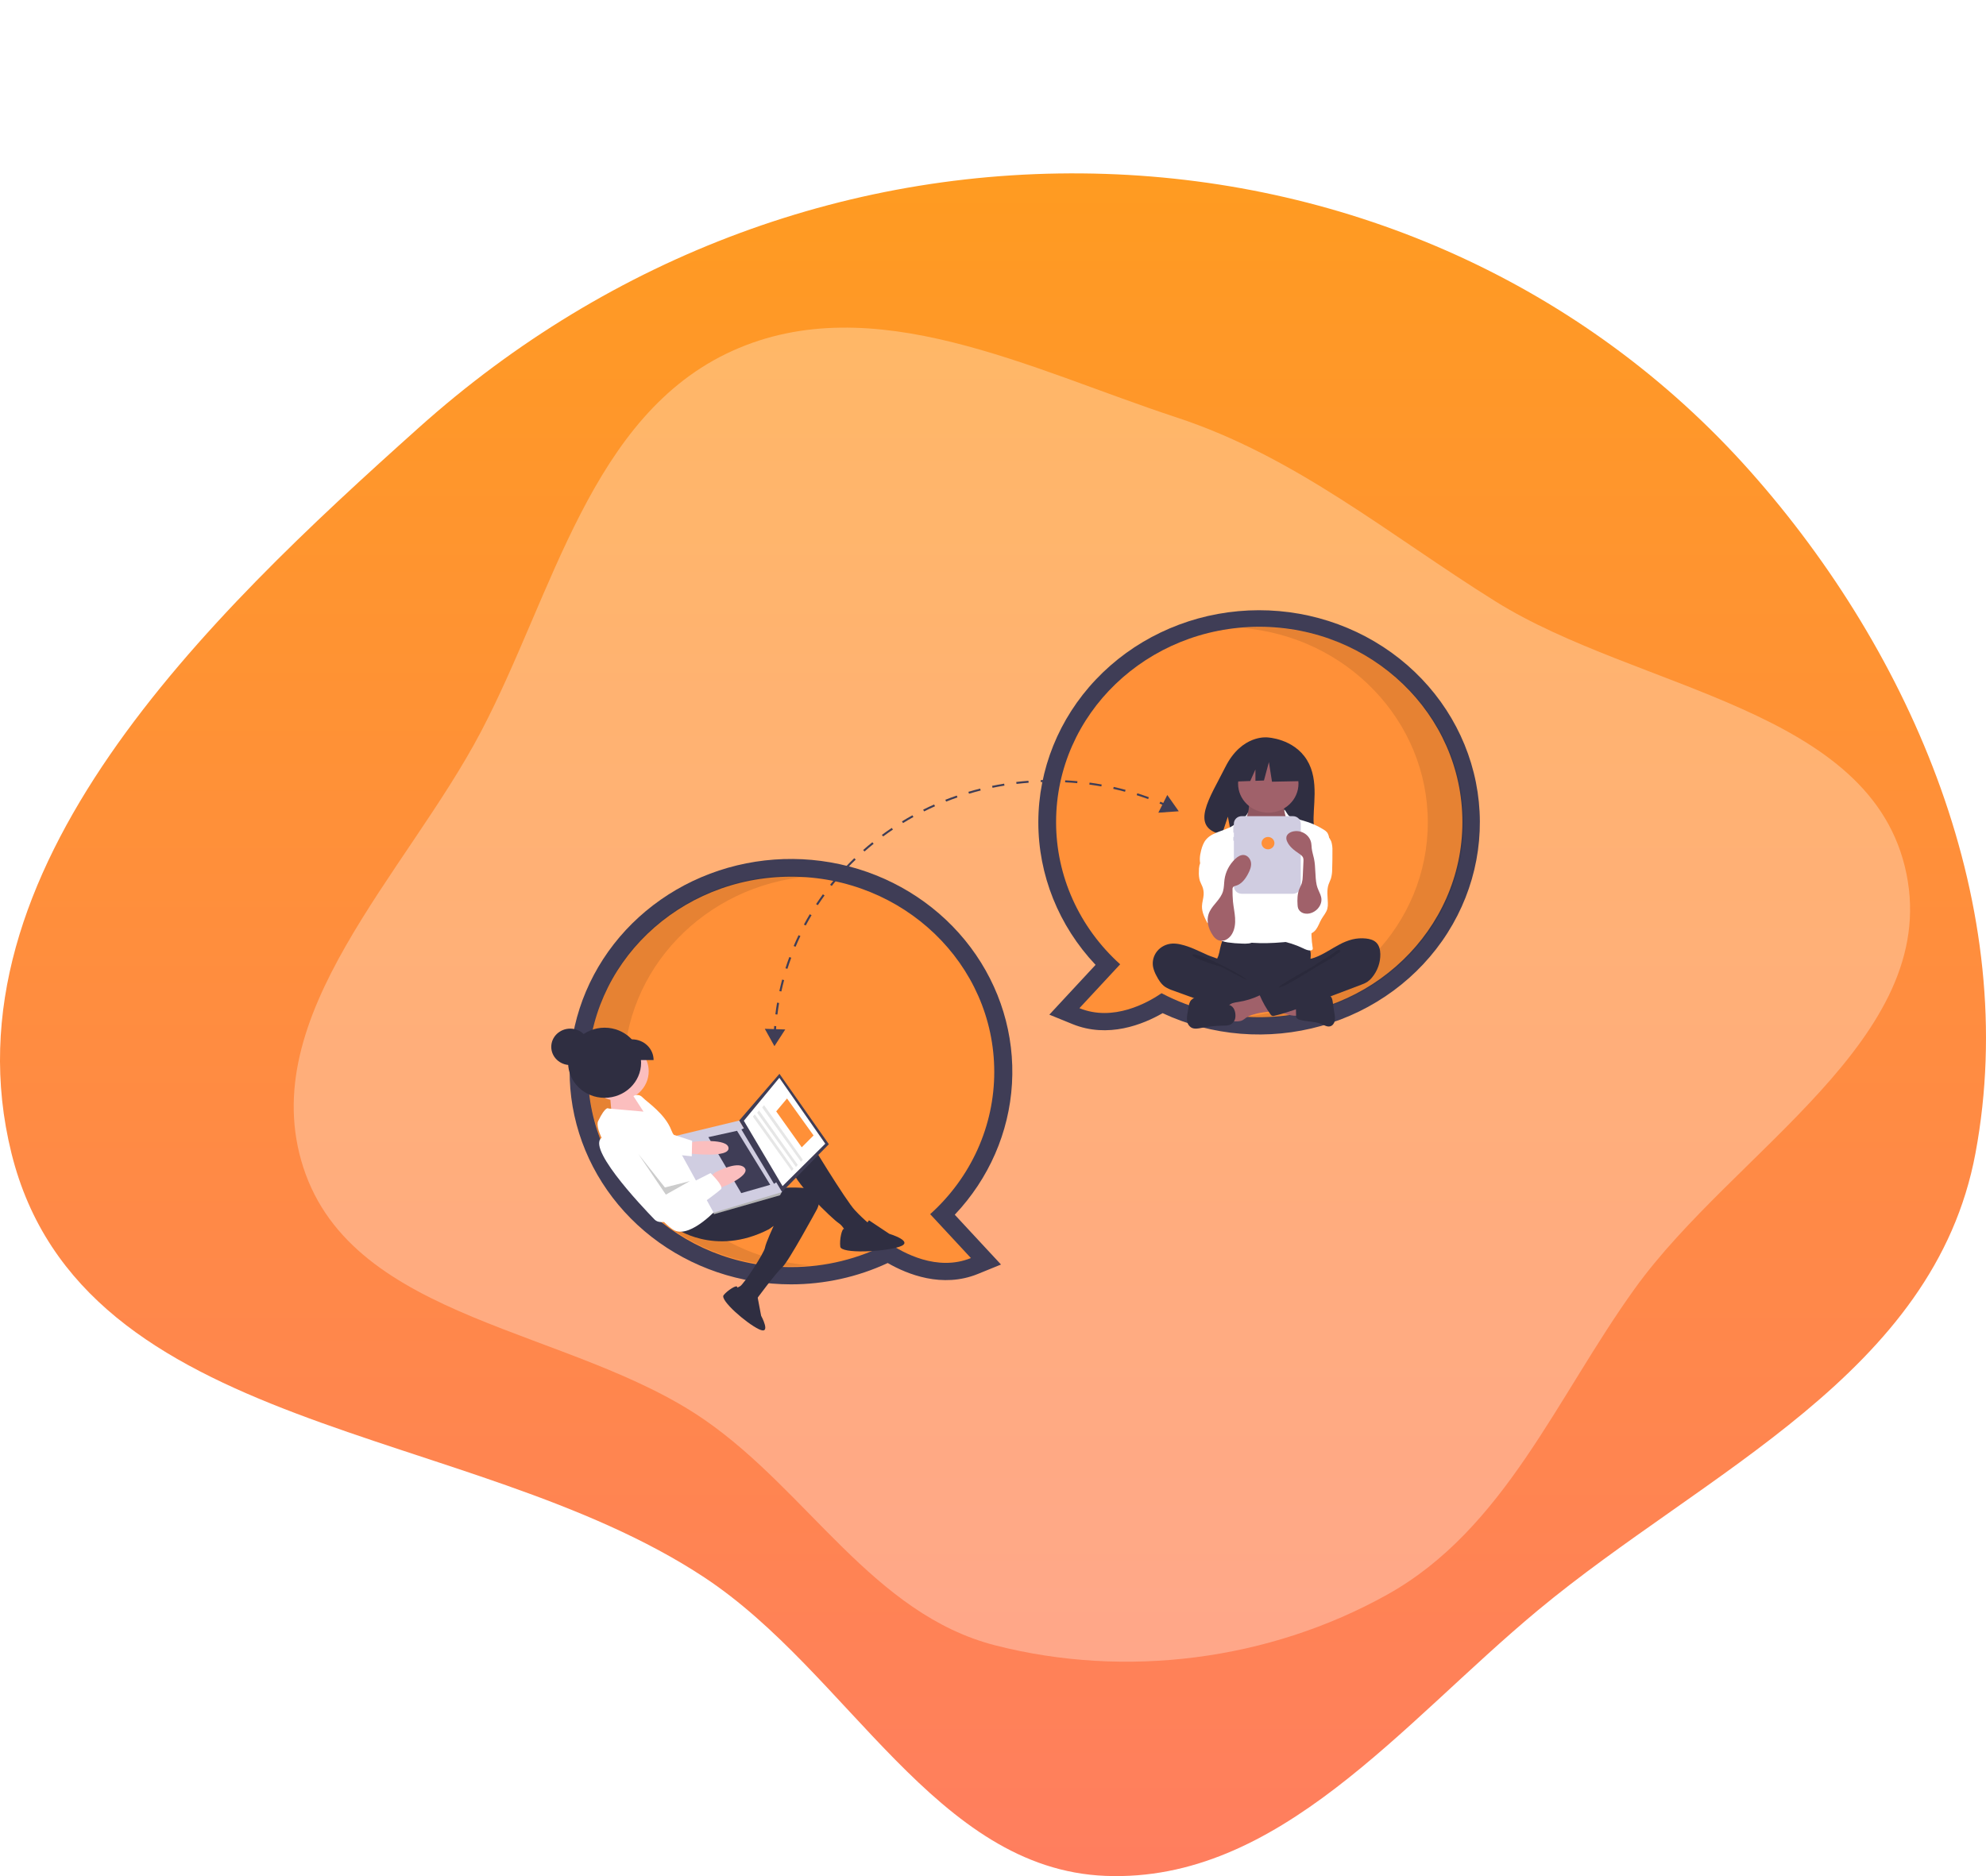 <svg width="1088" height="1028" viewBox="0 0 1088 1028" fill="none" xmlns="http://www.w3.org/2000/svg">
<path fill-rule="evenodd" clip-rule="evenodd" d="M605.684 95.292C739.174 99.715 867.485 155.395 958.915 258.348C1047.67 358.289 1107.33 497.388 1082.23 631.901C1059.63 753.054 934.329 806.058 842.512 882.353C767.879 944.368 700.533 1031.62 605.684 1027.88C512.622 1024.21 464.866 916.526 385.883 864.348C256.967 779.183 44.837 787.389 6.276 631.901C-32.173 476.859 113.923 337.747 229.605 234.185C334.962 139.867 467.714 90.721 605.684 95.292Z" fill="url(#paint0_linear)"/>
<g filter="url(#filter0_b)">
<path fill-rule="evenodd" clip-rule="evenodd" d="M819.11 329.428C897.439 378.406 1025.94 387.917 1044.42 478.796C1062.74 568.89 949.909 630.651 895.683 705.956C852.61 765.772 824.33 837.838 760.026 873.734C695.133 909.959 616.58 919.828 545.26 901.569C478.3 884.428 442.654 817.137 385.957 777.971C312.972 727.553 193.642 724.295 166.174 639.696C139.204 556.632 222.496 478.948 263.519 400.87C303.229 325.289 323.546 227.362 401.28 192.22C478.395 157.357 564.759 202.522 644.406 228.676C709.996 250.215 760.693 292.902 819.11 329.428Z" fill="white" fill-opacity="0.3"/>
</g>
<g clip-path="url(#clip0)">
<path d="M636.922 555.153C626.184 561.342 607.053 569.097 587.504 561.128L574.866 555.976L600.191 528.693C579.982 507.279 568.802 479.395 568.833 450.486C568.864 421.576 580.103 393.715 600.357 372.34C620.611 350.966 648.426 337.612 678.373 334.886C708.32 332.16 738.249 340.257 762.319 357.596C786.389 374.936 802.871 400.273 808.549 428.663C814.228 457.053 808.694 486.458 793.029 511.138C777.363 535.818 752.691 554.002 723.826 562.14C694.962 570.279 663.978 567.788 636.922 555.153V555.153ZM588.4 450.421C588.345 463.747 591.159 476.941 596.666 489.172C602.173 501.403 610.254 512.406 620.401 521.489L627.386 527.798L611.45 544.966C619.751 543.347 626.981 539.032 630.646 536.525L635.676 533.086L641.086 535.942C656.04 543.811 672.815 547.935 689.863 547.933C745.81 547.933 791.326 504.189 791.326 450.421C791.326 396.652 745.81 352.908 689.863 352.908C633.917 352.908 588.4 396.652 588.4 450.421V450.421Z" fill="#3F3D56"/>
<path d="M578.563 450.421C578.563 391.345 628.394 343.454 689.863 343.454C751.332 343.454 801.163 391.345 801.163 450.421C801.163 509.497 751.332 557.387 689.863 557.387C671.155 557.414 652.745 552.887 636.349 544.229C628.655 549.49 609.886 559.983 591.345 552.424L613.664 528.379C602.569 518.389 593.728 506.313 587.69 492.903C581.652 479.493 578.546 465.033 578.563 450.421Z" fill="#FF9038"/>
<path opacity="0.1" d="M782.203 450.652C782.203 394.763 737.6 348.893 680.74 344.106C683.982 343.833 687.261 343.686 690.577 343.686C752.046 343.686 801.877 391.576 801.877 450.652C801.877 509.728 752.046 557.619 690.577 557.619C687.266 557.619 683.992 557.469 680.755 557.197C737.608 552.403 782.203 506.536 782.203 450.652Z" fill="black"/>
<path d="M433.385 703.753C405.574 703.765 378.604 694.591 356.995 677.767C335.386 660.943 320.45 637.492 314.69 611.343C308.931 585.195 312.699 557.939 325.361 534.143C338.024 510.346 358.813 491.456 384.243 480.638C409.673 469.819 438.2 467.73 465.042 474.72C491.885 481.71 515.412 497.355 531.68 519.032C547.949 540.709 555.97 567.102 554.4 593.787C552.83 620.472 541.764 645.828 523.057 665.604L548.381 692.887L535.744 698.039C516.194 706.009 497.064 698.254 486.326 692.065C469.824 699.753 451.724 703.749 433.385 703.753ZM433.385 489.82C377.438 489.82 331.922 533.564 331.922 587.332C331.922 641.101 377.438 684.844 433.385 684.844C450.433 684.846 467.208 680.723 482.161 672.854L487.571 669.997L492.601 673.437C496.267 675.943 503.497 680.259 511.797 681.877L495.862 664.71L502.847 658.401C512.994 649.317 521.075 638.314 526.582 626.083C532.089 613.852 534.903 600.659 534.847 587.332C534.847 533.564 489.331 489.82 433.385 489.82Z" fill="#3F3D56"/>
<path d="M544.685 587.332C544.685 528.256 494.854 480.365 433.385 480.365C371.916 480.365 322.085 528.256 322.085 587.332C322.085 646.408 371.916 694.299 433.385 694.299C452.093 694.325 470.503 689.798 486.899 681.14C494.592 686.401 513.361 696.895 531.903 689.336L509.584 665.291C520.679 655.3 529.519 643.225 535.557 629.814C541.596 616.404 544.702 601.944 544.685 587.332Z" fill="#FF9038"/>
<path opacity="0.1" d="M341.759 586.792C341.759 530.902 386.361 485.033 443.222 480.246C439.98 479.973 436.701 479.825 433.385 479.825C371.916 479.825 322.085 527.716 322.085 586.792C322.085 645.868 371.916 693.758 433.385 693.758C436.695 693.758 439.969 693.609 443.206 693.336C386.353 688.542 341.759 642.676 341.759 586.792Z" fill="black"/>
<path d="M715.992 416.437C708.709 404.612 694.302 404.061 694.302 404.061C694.302 404.061 680.263 402.335 671.257 420.346C662.863 437.133 651.278 453.341 669.392 457.271L672.664 447.484L674.691 458C677.27 458.178 679.857 458.221 682.441 458.127C701.84 457.525 720.314 458.303 719.72 451.613C718.929 442.72 722.999 427.816 715.992 416.437Z" fill="#2F2E41"/>
<path d="M668.358 519.999C668.144 521.3 667.834 522.584 667.429 523.842C666.973 525.074 666.27 526.213 665.853 527.457C664.525 531.423 666.366 535.845 669.307 538.906C671.857 541.55 675.149 543.429 678.785 544.315C681.462 544.865 684.192 545.141 686.93 545.138C694.5 545.384 702.265 545.605 709.438 543.267C711.704 542.51 713.893 541.554 715.977 540.412C716.635 540.11 717.215 539.672 717.674 539.128C718.155 538.331 718.369 537.411 718.287 536.493C718.271 533.409 717.62 530.341 717.774 527.26C717.86 525.554 718.192 523.848 718.029 522.147C717.802 520.215 716.96 518.398 715.618 516.943C714.275 515.489 712.497 514.469 710.528 514.023C708.494 513.603 706.383 513.832 704.311 514.023C698.934 514.52 693.533 514.752 688.131 514.718C682.611 514.685 677.125 513.875 671.633 513.79C670.009 513.765 670.042 514.246 669.525 515.757C669.048 517.148 668.659 518.564 668.358 519.999Z" fill="#2F2E41"/>
<path d="M684.023 443.842C683.757 445.176 683.471 446.56 682.636 447.657C681.676 448.919 680.11 449.64 679.077 450.848C677.522 452.666 677.433 455.224 677.426 457.578C677.42 459.746 677.466 462.058 678.724 463.858C679.619 464.976 680.731 465.917 681.997 466.631C686.715 469.686 691.812 472.797 697.5 472.898C699.857 472.939 702.384 472.354 703.935 470.648C704.604 469.847 705.131 468.944 705.493 467.977C706.947 464.531 707.829 460.888 708.105 457.179C708.315 455.435 708.146 453.669 707.608 451.991C706.917 450.14 705.52 448.616 704.596 446.861C703.505 444.773 703.106 442.415 703.453 440.102C703.499 439.939 703.484 439.766 703.412 439.612C703.336 439.53 703.242 439.466 703.136 439.424C703.029 439.383 702.915 439.366 702.801 439.374L691.522 438.594C690.472 438.544 689.426 438.429 688.391 438.25C687.783 438.131 686.177 437.301 685.597 437.522C684.524 437.93 684.242 442.735 684.023 443.842Z" fill="#A0616A"/>
<path opacity="0.1" d="M684.023 444.18C683.757 445.515 683.471 446.898 682.636 447.995C681.676 449.257 680.11 449.979 679.077 451.186C677.522 453.004 677.433 455.563 677.426 457.916C677.42 460.084 677.466 462.396 678.724 464.196C679.619 465.314 680.731 466.256 681.997 466.969C686.715 470.025 691.812 473.135 697.501 473.236C699.857 473.278 702.384 472.693 703.935 470.987C704.604 470.185 705.131 469.283 705.493 468.315C706.947 464.87 707.829 461.226 708.105 457.517C708.315 455.774 708.146 454.007 707.608 452.33C706.917 450.478 705.52 448.955 704.596 447.199C703.505 445.112 703.106 442.753 703.453 440.441C703.499 440.278 703.484 440.105 703.412 439.951C703.337 439.868 703.242 439.804 703.136 439.763C703.03 439.721 702.915 439.704 702.801 439.713L691.522 438.932C690.472 438.882 689.426 438.767 688.391 438.588C687.783 438.469 686.177 437.639 685.597 437.86C684.524 438.268 684.242 443.073 684.023 444.18Z" fill="black"/>
<path d="M694.808 445.295C703.947 445.295 711.355 438.175 711.355 429.392C711.355 420.61 703.947 413.49 694.808 413.49C685.67 413.49 678.262 420.61 678.262 429.392C678.262 438.175 685.67 445.295 694.808 445.295Z" fill="#A0616A"/>
<path d="M686.343 465.01C687.161 465.92 688.146 466.677 689.25 467.242C690.4 467.699 691.636 467.925 692.88 467.907C695.863 467.987 699.097 467.462 701.171 465.401C703.846 462.745 703.758 458.46 705.855 455.361C706.023 455.08 706.254 454.837 706.53 454.65C706.882 454.466 707.279 454.379 707.679 454.397C710.327 454.373 712.633 456.023 714.715 457.596C715.695 458.244 716.536 459.067 717.191 460.021C717.603 460.792 717.885 461.622 718.027 462.479C719.06 467.325 719.394 472.28 719.726 477.216C719.91 479.943 720.093 482.672 720.079 485.405C720.034 494.407 717.857 503.258 715.692 512.017C715.413 513.145 715.032 514.406 713.964 514.947C713.488 515.153 712.977 515.273 712.456 515.301C706.255 516.001 700.041 516.701 693.798 516.794C691.362 516.83 688.927 516.773 686.492 516.624C686.073 516.618 685.658 516.549 685.262 516.418C684.724 516.169 684.262 515.792 683.92 515.323C680.543 511.233 680.344 505.579 680.366 500.358C680.418 487.594 680.893 474.84 681.789 462.096C681.863 461.044 681.879 459.767 681.091 458.939C682.626 461.126 684.386 463.16 686.343 465.01Z" fill="white"/>
<path d="M682.839 446.648C682.28 447.621 678.16 450.035 677.364 450.841C672.92 455.343 664.808 455.174 660.744 459.996C659.314 461.693 658.571 463.824 658.024 465.944C657.251 468.941 656.839 472.21 658.133 475.036C659.379 477.756 662.002 479.636 663.782 482.065C665.737 484.733 666.616 487.971 667.458 491.132C668.08 493.465 668.707 495.857 668.465 498.255C668.19 500.981 666.817 503.477 666.007 506.103C665.196 508.729 665.056 511.856 666.93 513.92C668.307 515.436 670.466 516.037 672.53 516.375C675.174 516.757 677.84 516.98 680.512 517.043C682.871 517.143 685.472 517.162 687.286 515.709C688.717 514.562 689.339 512.7 689.42 510.911C689.5 509.122 689.113 507.348 688.87 505.573C688.619 503.732 688.522 501.875 688.441 500.02C688.078 491.697 688.029 483.369 688.293 475.035C688.426 473.303 688.337 471.562 688.029 469.851C687.523 467.621 686.27 465.629 685.224 463.581C683.133 459.723 682.186 455.387 682.487 451.047C682.803 446.587 684.827 443.189 682.839 446.648Z" fill="white"/>
<path d="M706.074 446.987C706.926 447.828 709.818 448.105 710.901 448.646C711.92 449.098 712.982 449.452 714.074 449.702C718.024 450.797 721.781 452.454 725.22 454.619C725.934 455.02 726.566 455.545 727.084 456.166C727.629 457.018 727.98 457.972 728.115 458.964C728.645 461.488 729.178 464.043 729.059 466.615C728.932 469.346 728.076 471.991 727.227 474.599L724.055 484.347C721.687 491.623 719.304 498.971 718.637 506.567C718.269 510.777 718.433 515.015 719.126 519.187C719.191 519.39 719.21 519.604 719.182 519.815C719.155 520.026 719.081 520.229 718.966 520.41C718.757 520.608 718.481 520.73 718.189 520.753C716.657 520.983 715.176 520.233 713.788 519.569C709.548 517.541 705.023 516.118 700.355 515.345C702.179 512.812 703.587 510.024 704.528 507.079C705.062 505.209 705.483 503.311 705.788 501.394L707.264 493.191C707.864 490.193 708.287 487.164 708.53 484.119C708.642 482.977 708.572 481.825 708.325 480.702C707.984 479.634 707.533 478.601 706.977 477.62C704.544 472.758 703.403 467.209 704.36 461.893C704.779 459.567 705.593 457.237 705.254 454.899C704.927 452.651 705.266 450.904 704.666 448.679C702.202 439.543 704.473 445.405 706.074 446.987Z" fill="white"/>
<path d="M660.702 467.684C659.593 469.895 657.739 471.779 657.108 474.158C656.863 475.269 656.757 476.405 656.795 477.541C656.685 479.253 656.862 480.971 657.317 482.629C657.669 483.678 658.242 484.645 658.655 485.674C659.23 487.111 659.486 488.647 659.407 490.185C659.296 492.315 658.543 494.382 658.484 496.514C658.391 499.867 660.005 503.019 661.58 506.012C661.976 505.069 662.582 504.221 663.355 503.526C664.128 502.831 665.05 502.308 666.056 501.991C667.062 501.675 668.127 501.573 669.178 501.694C670.229 501.814 671.24 502.154 672.14 502.69C672.5 502.264 672.671 501.719 672.616 501.173C672.732 497.283 672.844 493.393 672.953 489.503C673.123 483.487 673.285 477.39 671.845 471.533C671.195 468.889 670.184 466.254 668.329 464.203C667.352 463.123 664.037 460.278 662.434 461.488C661.713 462.032 661.882 463.513 661.768 464.263C661.595 465.449 661.236 466.602 660.702 467.684Z" fill="white"/>
<path d="M729.383 461.311C729.829 462.906 730.02 464.556 729.949 466.206C729.97 469.569 729.924 472.931 729.81 476.293C729.827 478.017 729.598 479.735 729.128 481.399C728.77 482.481 728.218 483.496 727.848 484.575C726.739 487.807 727.345 491.313 727.44 494.715C727.507 495.816 727.409 496.921 727.15 497.995C726.565 500.104 724.993 501.808 723.896 503.719C722.854 505.534 722.225 507.568 720.981 509.262C719.737 510.955 717.582 512.296 715.494 511.777C713.912 511.383 712.788 510.037 712.011 508.655C710.314 505.618 709.734 502.119 710.364 498.725C711.145 494.596 713.668 490.933 714.578 486.829C715.828 481.192 713.929 475.376 713.985 469.613C713.959 468.71 714.087 467.809 714.363 466.945C714.84 465.628 715.865 464.577 716.813 463.522C717.996 462.202 719.096 460.815 720.105 459.369C720.783 458.397 721.704 455.897 722.907 455.689C725.591 455.225 728.717 459.318 729.383 461.311Z" fill="white"/>
<path d="M646.774 517.493C645.29 517.134 643.76 516.978 642.231 517.029C640.624 517.114 639.054 517.527 637.626 518.241C636.198 518.954 634.944 519.952 633.948 521.167C632.953 522.382 632.237 523.787 631.85 525.289C631.463 526.79 631.413 528.354 631.704 529.875C632.074 531.523 632.68 533.114 633.504 534.603C634.709 536.953 636.154 539.298 638.384 540.804C639.728 541.632 641.175 542.294 642.691 542.774L654.439 547.027C656.167 547.653 657.896 548.279 659.641 548.859C668.409 551.772 677.551 553.518 686.812 554.05C689.63 554.304 692.471 554.166 695.248 553.639C695.92 553.555 696.535 553.236 696.976 552.742C697.2 552.367 697.332 551.948 697.362 551.517L698.085 546.653C698.247 545.976 698.226 545.27 698.023 544.603C697.692 543.786 696.862 543.271 696.071 542.834C688.347 538.571 679.33 536.219 672.829 530.368C671.298 528.991 670.018 526.807 668.158 525.872C666.05 524.811 663.567 524.205 661.387 523.227C656.622 521.09 651.938 518.634 646.774 517.493Z" fill="#2F2E41"/>
<path opacity="0.1" d="M658.502 524.05C662.654 525.3 680.186 533.963 683.19 536.988C682.788 537.127 669.122 529.767 668.712 529.649C664.953 528.657 661.272 527.41 657.697 525.918C656.984 525.602 653.07 524.114 653.248 523.25C653.448 522.276 657.765 523.828 658.502 524.05Z" fill="black"/>
<path d="M710.305 556.573C710.541 556.589 710.775 556.523 710.963 556.386C711.046 556.284 711.107 556.167 711.142 556.042C711.177 555.917 711.187 555.787 711.169 555.658L711.15 549.032C709.167 548.125 706.949 547.834 704.773 547.554L694.616 546.249C694.85 546.279 693.028 550.453 693.308 551.011C693.8 551.993 697.561 552.863 698.623 553.327C702.314 554.939 706.148 556.712 710.305 556.573Z" fill="#A0616A"/>
<path d="M678.44 549.01C676.522 549.303 674.382 549.563 673.14 550.997C671.565 552.816 672.236 555.529 672.987 557.782C673.033 558.073 673.139 558.352 673.299 558.603C673.459 558.854 673.669 559.071 673.918 559.242C674.167 559.414 674.45 559.535 674.748 559.6C675.047 559.664 675.356 559.67 675.657 559.618C677.406 559.724 679.267 559.808 680.795 558.983C681.487 558.544 682.154 558.068 682.791 557.558C683.918 556.837 685.156 556.293 686.461 555.945C688.858 555.22 691.326 554.732 693.827 554.486C694.812 554.443 695.787 554.278 696.729 553.995C697.199 553.849 697.628 553.601 697.982 553.271C698.337 552.94 698.607 552.535 698.772 552.088C699.126 550.884 698.398 549.656 697.7 548.6C696.895 547.217 695.85 545.976 694.611 544.931C692.718 543.518 691.782 544.603 689.876 545.507C686.268 547.218 682.413 548.399 678.44 549.01Z" fill="#A0616A"/>
<path d="M673.428 550.669L661.252 547.211C659.792 546.722 658.266 546.438 656.721 546.367C655.948 546.336 655.176 546.465 654.459 546.744C653.741 547.023 653.094 547.445 652.56 547.984C651.616 549.049 651.345 550.505 651.11 551.885L650.607 554.839C650.271 556.328 650.176 557.858 650.325 559.375C650.406 560.133 650.666 560.864 651.085 561.512C651.504 562.159 652.071 562.706 652.744 563.111C654.428 563.995 656.494 563.563 658.374 563.194C662.173 562.447 666.036 562.049 669.913 562.004C671.37 561.988 672.899 562.005 674.187 561.349C674.934 560.923 675.562 560.329 676.016 559.616C676.47 558.904 676.736 558.096 676.791 557.263C677.03 554.74 676.155 551.444 673.428 550.669Z" fill="#2F2E41"/>
<path d="M715.091 547.655C716.67 547.39 718.063 546.527 719.575 546.018C721.704 545.302 724.012 545.302 726.267 545.31C727.096 545.237 727.93 545.398 728.666 545.772C729.66 546.408 729.914 547.68 730.083 548.815L731.103 555.667C731.375 556.945 731.403 558.26 731.186 559.548C730.887 560.818 729.986 562.042 728.675 562.37C727.083 562.767 725.522 561.79 724.019 561.148C720.261 559.543 715.894 559.953 711.976 558.754C711.601 558.681 711.247 558.534 710.936 558.32C710.626 558.107 710.366 557.832 710.173 557.515C710.039 557.134 709.992 556.731 710.033 556.331C710.1 554.129 709.617 551.121 710.307 549.017C710.927 547.124 713.329 547.655 715.091 547.655Z" fill="#2F2E41"/>
<path d="M740.859 514.735C743.292 514.149 745.814 513.983 748.307 514.246C750.298 514.457 752.35 514.989 753.804 516.314C755.573 517.926 756.142 520.419 756.189 522.762C756.267 527.429 754.657 531.977 751.633 535.629C750.895 536.553 750.017 537.365 749.028 538.039C747.962 538.68 746.825 539.206 745.639 539.609L719.331 549.581C712.409 552.205 705.464 554.836 698.245 556.566C698.047 556.657 697.833 556.71 697.614 556.721C697.395 556.732 697.176 556.7 696.97 556.628C696.764 556.557 696.575 556.446 696.414 556.303C696.253 556.16 696.124 555.987 696.033 555.795C693.728 552.631 691.794 549.231 690.267 545.658C690.195 545.573 690.145 545.473 690.122 545.366C690.098 545.258 690.102 545.147 690.133 545.041C690.164 544.936 690.221 544.839 690.299 544.759C690.377 544.679 690.474 544.618 690.581 544.581L709.19 534.306C710.554 533.622 711.826 532.78 712.977 531.798C713.781 531.049 714.44 530.168 714.921 529.196C715.307 528.422 715.343 526.595 715.836 526.022C716.318 525.462 717.968 525.417 718.731 525.197C719.805 524.881 720.858 524.498 721.882 524.052C726.044 522.262 729.751 519.662 733.741 517.567C735.979 516.337 738.371 515.385 740.859 514.735Z" fill="#2F2E41"/>
<path opacity="0.1" d="M730.31 522.409C727.113 524.716 722.973 526.837 719.805 529.206C718.723 530.014 700.696 539.755 700.441 541.048C703.397 541.527 722.228 528.867 724.922 527.603C727.616 526.34 730.004 524.558 732.371 522.79C732.974 522.339 735.53 520.985 733.799 520.481C732.823 520.197 731.03 521.947 730.31 522.409Z" fill="black"/>
<path d="M708.312 447.21H680.249C679.109 447.21 678.015 447.646 677.209 448.42C676.403 449.195 675.95 450.246 675.95 451.342V452.855H675.645V456.238H675.95V458.607H675.645V460.637H675.95V485.602C675.95 486.698 676.403 487.749 677.209 488.524C678.015 489.298 679.109 489.734 680.249 489.734H708.312C709.452 489.734 710.546 489.298 711.352 488.524C712.158 487.749 712.611 486.698 712.611 485.602V451.342C712.611 450.246 712.158 449.195 711.352 448.42C710.546 447.645 709.452 447.21 708.312 447.21Z" fill="#D0CDE1"/>
<path d="M712.772 415.298L698.539 408.132L678.882 411.064L674.816 428.326L684.939 427.951L687.767 421.609V427.847L692.438 427.674L695.149 417.577L696.844 428.326L713.45 428L712.772 415.298Z" fill="#2F2E41"/>
<path d="M664.425 512.499C665.069 513.551 665.984 514.426 667.082 515.039C667.802 515.356 668.588 515.509 669.38 515.489C670.171 515.469 670.948 515.275 671.649 514.922C673.051 514.2 674.198 513.094 674.945 511.746C676.492 509.121 676.813 505.979 676.62 502.968C676.427 499.957 675.758 496.991 675.461 493.988C675.246 491.804 675.229 489.608 675.211 487.415C675.158 486.954 675.259 486.488 675.499 486.086C675.912 485.69 676.447 485.434 677.025 485.353C680.147 484.462 682.219 481.65 683.705 478.864C684.697 477.004 685.559 474.971 685.368 472.889C685.177 470.807 683.62 468.71 681.456 468.497C679.672 468.322 678.026 469.411 676.739 470.611C673.493 473.657 671.407 477.664 670.816 481.987C670.534 484.103 670.615 486.278 670.016 488.333C668.737 492.721 664.734 495.411 662.74 499.36C660.542 503.71 661.755 508.65 664.425 512.499Z" fill="#A0616A"/>
<path d="M723.322 495.735C722.867 496.753 722.204 497.672 721.373 498.44C720.542 499.207 719.559 499.807 718.483 500.204C717.146 500.72 715.67 500.807 714.277 500.451C713.586 500.267 712.948 499.932 712.414 499.473C711.879 499.013 711.462 498.442 711.195 497.802C710.982 497.158 710.865 496.488 710.848 495.812C710.648 492.853 710.725 489.804 711.844 487.041C712.275 485.975 712.857 484.964 713.197 483.868C713.532 482.602 713.703 481.302 713.707 479.996L714.074 471.922C714.135 471.336 714.093 470.744 713.95 470.171C713.583 469.003 712.447 468.244 711.404 467.547C708.887 465.864 706.399 463.901 705.179 461.197C704.76 460.383 704.61 459.466 704.749 458.567C705.093 456.964 706.777 455.926 708.441 455.576C709.529 455.348 710.655 455.333 711.75 455.534C712.845 455.734 713.886 456.145 714.811 456.743C715.736 457.34 716.525 458.112 717.132 459.01C717.738 459.909 718.149 460.916 718.34 461.971C718.504 462.882 718.502 463.813 718.599 464.733C718.803 466.685 719.448 468.567 719.851 470.49C720.844 475.226 720.33 480.123 721.312 484.859C722.134 488.819 725.231 491.402 723.322 495.735Z" fill="#A0616A"/>
<path d="M694.656 465.374C696.6 465.374 698.176 463.859 698.176 461.99C698.176 460.122 696.6 458.607 694.656 458.607C692.711 458.607 691.135 460.122 691.135 461.99C691.135 463.859 692.711 465.374 694.656 465.374Z" fill="#FF9038"/>
<path d="M312.386 583.594C318.122 583.594 322.771 579.126 322.771 573.613C322.771 568.101 318.122 563.632 312.386 563.632C306.651 563.632 302.001 568.101 302.001 573.613C302.001 579.126 306.651 583.594 312.386 583.594Z" fill="#2F2E41"/>
<path d="M350.031 603.244L344.8 598.357L334.296 601.493L335.305 613.181L356.903 612.217L350.268 603.553L350.031 603.244Z" fill="#FBBEBE"/>
<path d="M338.591 603.143C347.864 603.143 355.381 595.918 355.381 587.007C355.381 578.095 347.864 570.87 338.591 570.87C329.318 570.87 321.801 578.095 321.801 587.007C321.801 595.918 329.318 603.143 338.591 603.143Z" fill="#FBBEBE"/>
<path d="M442.825 623.955C442.825 623.955 463.452 658.023 468.361 663.137C470.695 665.654 473.183 668.037 475.809 670.272C475.809 670.272 473.501 677.629 469.826 677.366C467.731 677.245 465.676 676.758 463.763 675.93C463.763 675.93 462.122 671.843 459.261 670.051C456.399 668.258 433.021 646.154 433.567 639.089C434.113 632.025 442.825 623.955 442.825 623.955Z" fill="#2F2E41"/>
<path d="M369.366 672.571C369.366 672.571 391.359 688.976 421.248 673.561L423.824 671.739C423.824 671.739 419.477 681.137 419.074 683.685C418.606 686.64 407.289 703.946 405.442 704.775C403.595 705.604 403.188 706.369 403.188 706.369L411.025 714.66L413.923 712.61C413.923 712.61 425.222 697.225 428.527 694.411C431.832 691.596 447.577 662.571 447.577 662.571C447.577 662.571 453.597 651.635 438.573 650.813C423.549 649.99 416.636 653.926 416.636 653.926L389.972 657.997L369.366 672.571Z" fill="#2F2E41"/>
<path d="M476.065 668.66L487.189 676.057C487.189 676.057 501.38 680.331 492.638 683.174C483.896 686.018 460.859 687.047 460.337 683.123C459.814 679.2 461.245 673.024 462.394 673.362C463.544 673.7 471.521 675.69 476.065 668.66Z" fill="#2F2E41"/>
<path d="M414.908 710.069L416.967 720.935C416.967 720.935 422.821 731.696 415.792 728.357C408.763 725.019 394.28 712.336 396.419 709.677C398.557 707.018 403.277 704.135 403.757 705.001C404.236 705.868 407.784 711.669 414.908 710.069Z" fill="#2F2E41"/>
<path d="M393.696 661.564C393.696 661.564 378.746 678.339 369.67 674.264C360.593 670.189 323.459 622.991 327.699 614.268C331.939 605.545 333.361 607.401 333.361 607.401L352.534 609.105L347.018 600.605C347.018 600.605 349.593 598.783 352.048 601.34C354.502 603.897 364.357 610.284 367.79 619.305C371.223 628.326 381.301 627.875 381.301 627.875L393.696 661.564Z" fill="white"/>
<path d="M454.07 626.973L428.154 653.412L404.939 614.019L427.009 588.392L454.07 626.973Z" fill="#3F3D56"/>
<path d="M452.114 626.687L428.707 649.92L407.497 614.118L426.949 590.582L452.114 626.687Z" fill="white"/>
<path d="M426.885 652.402L428.155 653.412L427.34 654.941L391.102 665.307L390.76 664.114L392.408 662.475L426.885 652.402Z" fill="#B3B3B3"/>
<path d="M428.477 653.184L390.951 664.46L368.076 622.919L404.939 614.02L428.477 653.184Z" fill="#D0CDE1"/>
<path d="M425.652 647.55L424.042 648.688L406.173 618.871L408.02 618.042L425.652 647.55Z" fill="#3F3D56"/>
<path d="M421.957 649.208L406.083 653.757L388.063 623.093L403.767 619.619L421.957 649.208Z" fill="#3F3D56"/>
<path d="M377.237 626.457L380.524 625.563C380.524 625.563 398.853 623.571 399.12 629.106C399.388 634.642 378.064 632.074 378.064 632.074L375.22 628.36L377.237 626.457Z" fill="#FBBEBE"/>
<path d="M393.313 651.34L397.888 649.536C397.888 649.536 411.696 643.586 407.735 639.709C403.774 635.832 391.557 642.565 391.557 642.565L389.218 644.696L393.313 651.34Z" fill="#FBBEBE"/>
<path d="M389.236 642.775C389.236 642.775 396.685 649.91 394.99 651.586C393.295 653.262 365.502 675.304 358.613 668.251C351.723 661.198 318.156 625.788 331.217 622.751C344.279 619.715 347.73 626.814 347.73 626.814L364.973 655.166L389.236 642.775Z" fill="white"/>
<path d="M366.933 621.103L379.169 625.09L378.969 633.58L366.029 632.238L366.933 621.103Z" fill="white"/>
<path opacity="0.2" d="M377.961 647.172L364.778 654.588L349.717 632.326L364.256 650.664L377.961 647.172Z" fill="black"/>
<path d="M331.221 601.539C342.26 601.539 351.209 592.938 351.209 582.329C351.209 571.72 342.26 563.119 331.221 563.119C320.182 563.119 311.233 571.72 311.233 582.329C311.233 592.938 320.182 601.539 331.221 601.539Z" fill="#2F2E41"/>
<path d="M439.222 628.649L425.227 608.973L431.159 601.914L445.702 622.158L439.222 628.649Z" fill="#FF9038"/>
<path d="M438.828 636.561L417.521 606.791L418.571 605.57L439.779 635.411L438.828 636.561Z" fill="#E6E6E6"/>
<path d="M436.082 639.457L414.775 609.687L415.826 608.466L437.033 638.307L436.082 639.457Z" fill="#E6E6E6"/>
<path d="M433.743 641.588L412.436 611.818L413.487 610.598L434.694 640.438L433.743 641.588Z" fill="#E6E6E6"/>
<path d="M340.073 569.504H346.256C349.387 569.504 352.389 570.699 354.603 572.827C356.817 574.955 358.061 577.84 358.061 580.849H340.073V569.504Z" fill="#2F2E41"/>
<path d="M425.247 562.285L424.126 562.204C424.083 562.764 424.052 563.328 424.015 563.89L418.983 563.728L424.261 573.233L430.189 564.089L425.139 563.926C425.175 563.379 425.205 562.83 425.247 562.285Z" fill="#3F3D56"/>
<path d="M454.759 484.806L455.652 485.461C456.993 483.774 458.393 482.089 459.814 480.454L458.951 479.762C457.52 481.409 456.109 483.106 454.759 484.806Z" fill="#3F3D56"/>
<path d="M463.371 474.901L464.201 475.629C465.692 474.059 467.241 472.5 468.803 470.995L468.007 470.232C466.433 471.748 464.873 473.319 463.371 474.901Z" fill="#3F3D56"/>
<path d="M472.852 465.764L473.612 466.56C475.243 465.121 476.927 463.699 478.617 462.334L477.894 461.507C476.192 462.882 474.495 464.315 472.852 465.764Z" fill="#3F3D56"/>
<path d="M447.085 495.405L448.036 495.982C449.217 494.186 450.458 492.389 451.724 490.64L450.801 490.023C449.526 491.784 448.276 493.595 447.085 495.405Z" fill="#3F3D56"/>
<path d="M483.126 457.468L483.811 458.324C485.567 457.028 487.374 455.755 489.182 454.539L488.537 453.654C486.716 454.879 484.896 456.162 483.126 457.468Z" fill="#3F3D56"/>
<path d="M440.415 506.62L441.414 507.114C442.427 505.221 443.498 503.324 444.597 501.477L443.621 500.94C442.514 502.802 441.435 504.713 440.415 506.62Z" fill="#3F3D56"/>
<path d="M429.57 537.033L428.482 536.763C427.926 538.837 427.412 540.95 426.953 543.047L428.053 543.27C428.509 541.189 429.019 539.09 429.57 537.033Z" fill="#3F3D56"/>
<path d="M494.116 450.074L494.72 450.986C496.583 449.846 498.499 448.731 500.414 447.672L499.853 446.735C497.923 447.803 495.993 448.926 494.116 450.074Z" fill="#3F3D56"/>
<path d="M426.826 549.565L425.717 549.39C425.356 551.499 425.039 553.649 424.774 555.778L425.891 555.906C426.153 553.793 426.468 551.659 426.826 549.565Z" fill="#3F3D56"/>
<path d="M434.803 518.365L435.844 518.772C436.678 516.8 437.569 514.819 438.494 512.883L437.473 512.432C436.541 514.382 435.642 516.379 434.803 518.365Z" fill="#3F3D56"/>
<path d="M430.3 530.552L431.375 530.867C432.023 528.828 432.728 526.777 433.469 524.771L432.41 524.409C431.663 526.431 430.953 528.497 430.3 530.552Z" fill="#3F3D56"/>
<path d="M570.166 428.539C572.37 428.465 574.614 428.436 576.834 428.456L576.844 427.376C574.608 427.355 572.347 427.385 570.127 427.459L570.166 428.539Z" fill="#3F3D56"/>
<path d="M505.737 443.645L506.254 444.604C508.217 443.626 510.227 442.679 512.228 441.788L511.755 440.808C509.739 441.705 507.715 442.66 505.737 443.645Z" fill="#3F3D56"/>
<path d="M596.769 429.886C598.962 430.184 601.175 430.533 603.347 430.924L603.553 429.862C601.365 429.469 599.136 429.116 596.926 428.816L596.769 429.886Z" fill="#3F3D56"/>
<path d="M609.872 432.242C612.025 432.725 614.198 433.262 616.329 433.838L616.633 432.798C614.486 432.218 612.297 431.677 610.128 431.19L609.872 432.242Z" fill="#3F3D56"/>
<path d="M622.704 435.709C624.803 436.375 626.917 437.095 628.986 437.851L629.386 436.841C627.3 436.08 625.171 435.353 623.056 434.683L622.704 435.709Z" fill="#3F3D56"/>
<path d="M583.499 428.652C585.713 428.764 587.95 428.924 590.148 429.128L590.257 428.053C588.042 427.847 585.788 427.686 583.558 427.573L583.499 428.652Z" fill="#3F3D56"/>
<path d="M556.744 428.47L556.881 429.542C559.072 429.283 561.303 429.067 563.511 428.9L563.423 427.823C561.198 427.991 558.95 428.209 556.744 428.47Z" fill="#3F3D56"/>
<path d="M530.517 433.875L530.849 434.907C532.962 434.278 535.118 433.687 537.258 433.149L536.973 432.104C534.818 432.646 532.645 433.241 530.517 433.875Z" fill="#3F3D56"/>
<path d="M517.896 438.231L518.323 439.231C520.367 438.425 522.455 437.653 524.529 436.937L524.149 435.921C522.059 436.642 519.955 437.419 517.896 438.231Z" fill="#3F3D56"/>
<path d="M543.505 430.611L543.741 431.668C545.901 431.223 548.103 430.818 550.287 430.464L550.1 429.399C547.9 429.755 545.681 430.163 543.505 430.611Z" fill="#3F3D56"/>
<path d="M645.761 444.532L639.478 435.609L637.269 439.979C636.735 439.749 636.203 439.515 635.669 439.293L635.222 440.284C635.743 440.501 636.259 440.729 636.778 440.951L634.579 445.301L645.761 444.532Z" fill="#3F3D56"/>
</g>
<defs>
<filter id="filter0_b" x="39" y="-10" width="1083" height="1083.16" filterUnits="userSpaceOnUse" color-interpolation-filters="sRGB">
<feFlood flood-opacity="0" result="BackgroundImageFix"/>
<feGaussianBlur in="BackgroundImage" stdDeviation="5"/>
<feComposite in2="SourceAlpha" operator="in" result="effect1_backgroundBlur"/>
<feBlend mode="normal" in="SourceGraphic" in2="effect1_backgroundBlur" result="shape"/>
</filter>
<linearGradient id="paint0_linear" x1="544" y1="95" x2="544" y2="1028" gradientUnits="userSpaceOnUse">
<stop stop-color="#FF9B21"/>
<stop offset="1" stop-color="#FF7E5F"/>
</linearGradient>
<clipPath id="clip0">
<rect width="509" height="395" fill="white" transform="translate(302 334)"/>
</clipPath>
</defs>
</svg>
